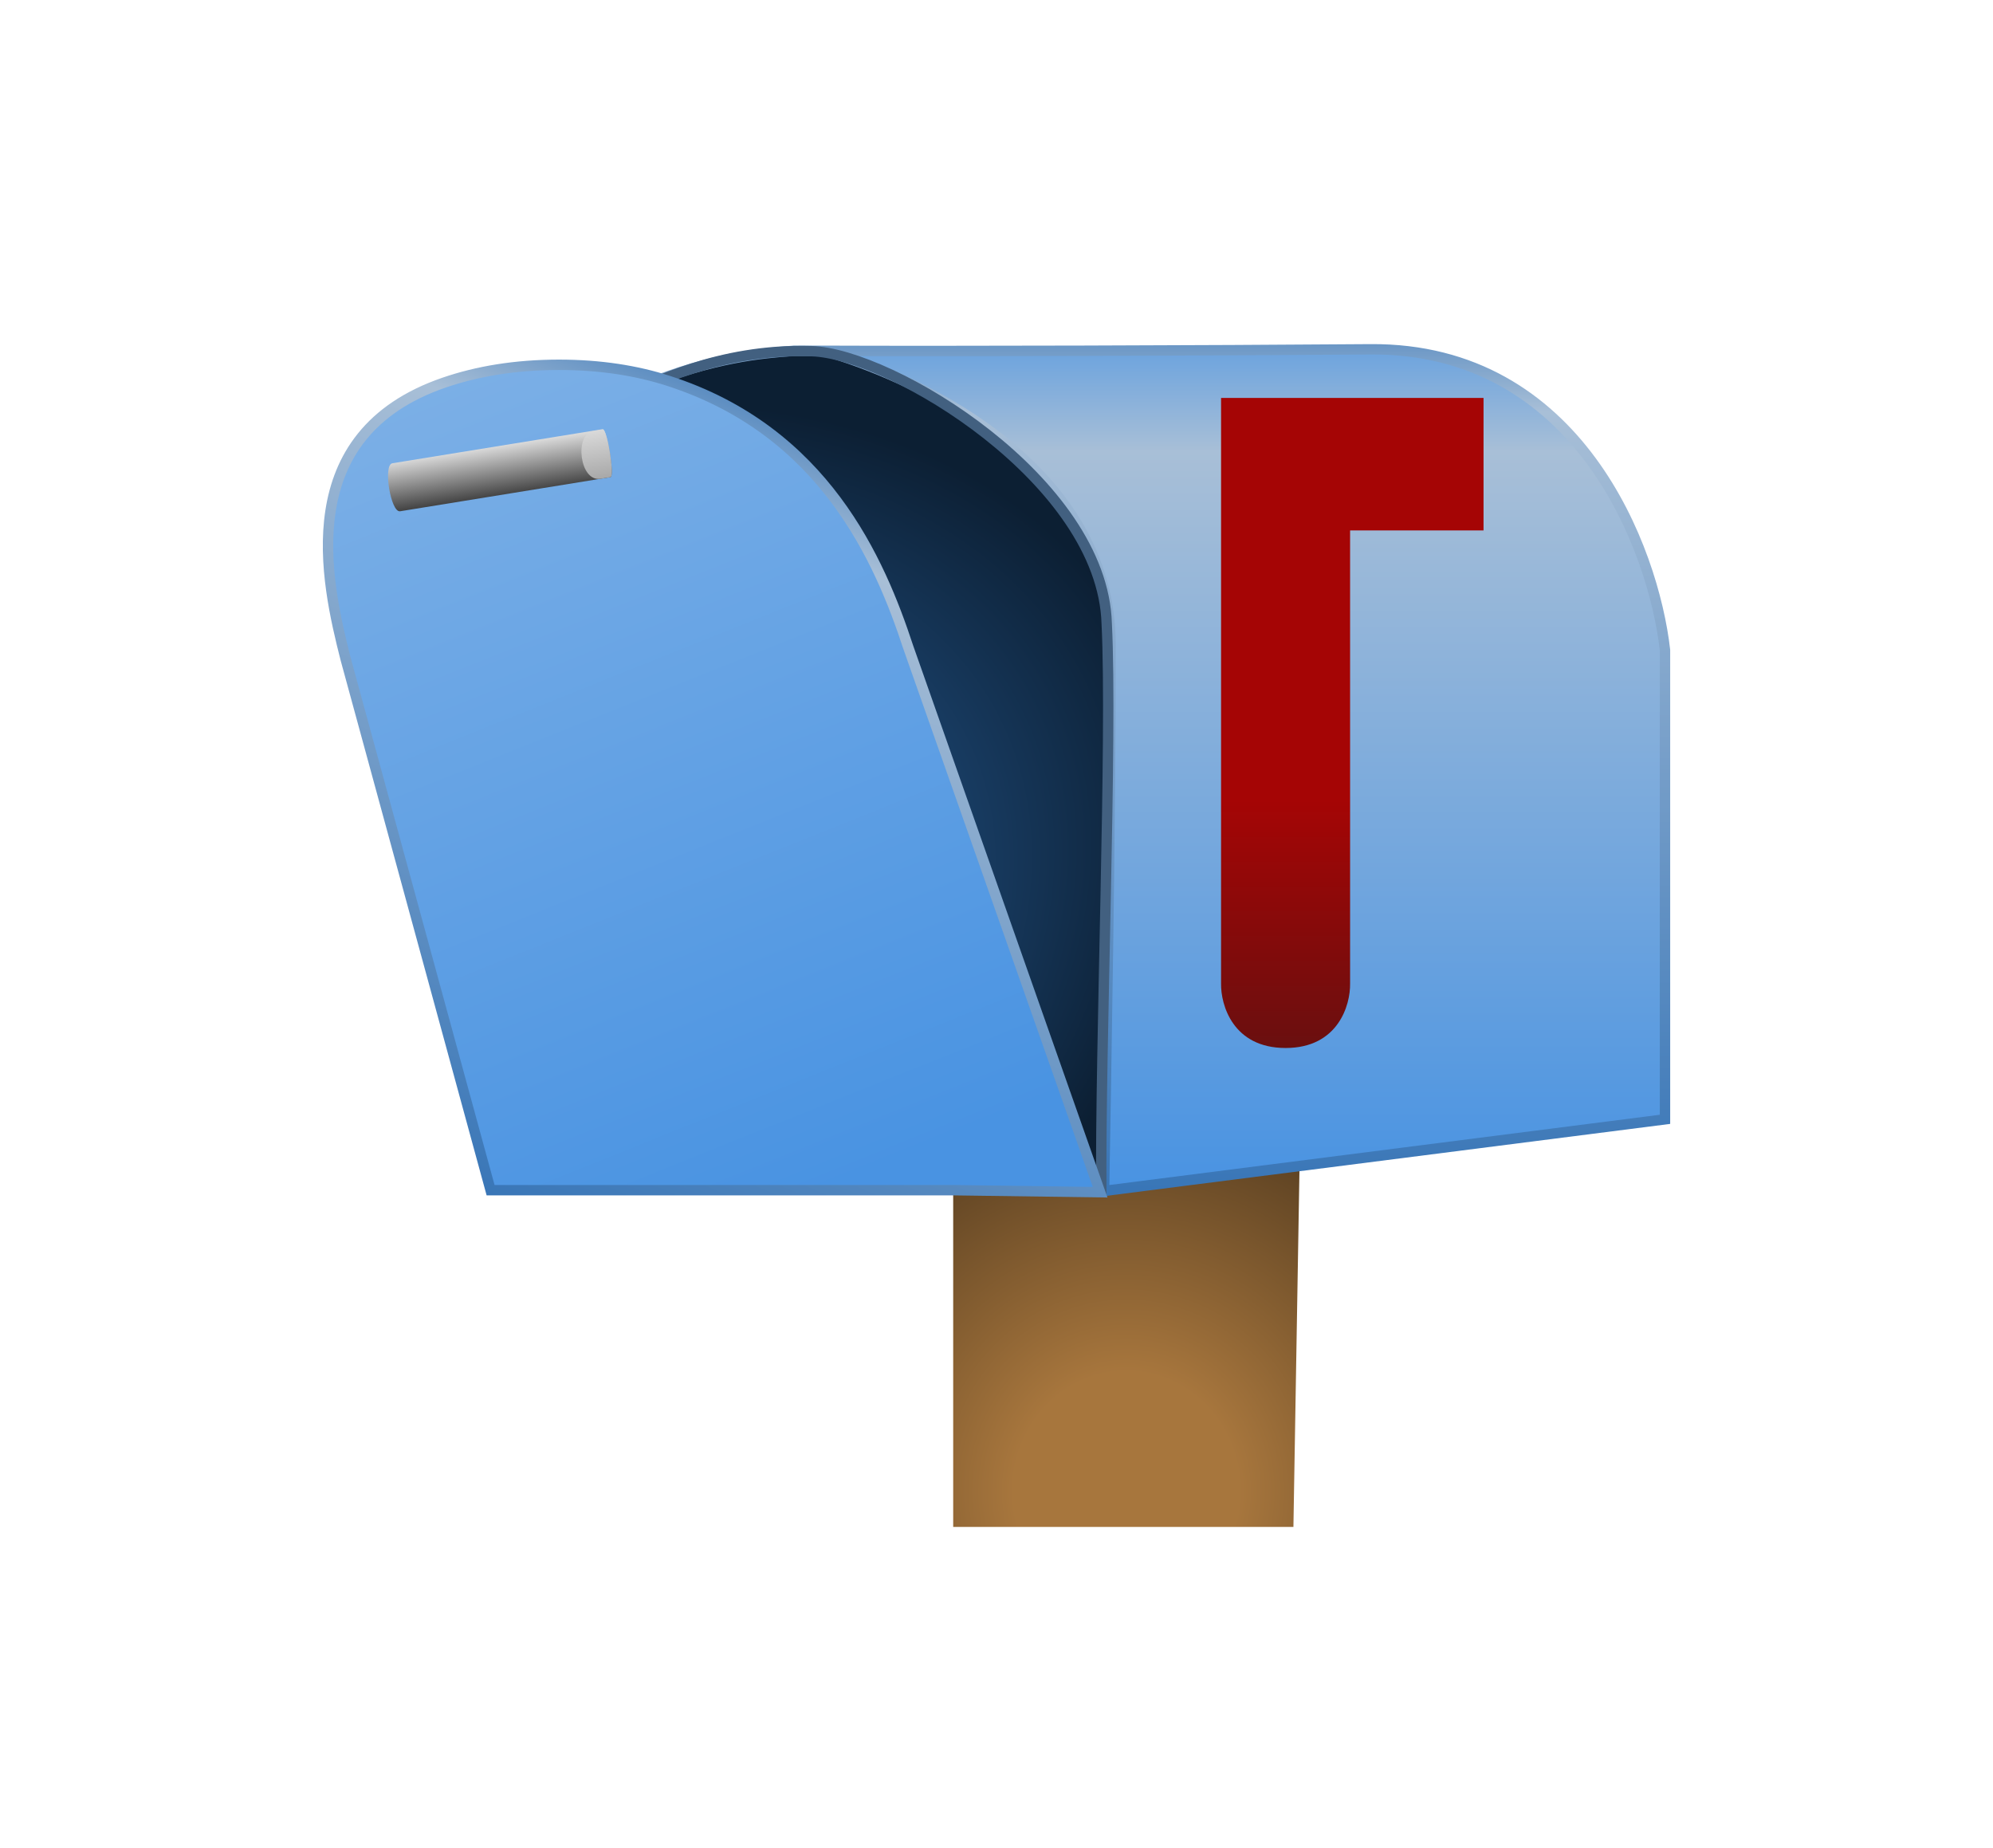 <svg width="96" height="89" viewBox="0 0 96 89" fill="none" xmlns="http://www.w3.org/2000/svg">
<g filter="url(#filter0_d_17_403)">
<path d="M45.914 77.25V61.021L62.598 59.771L62.302 77.25H45.914Z" fill="url(#paint0_diamond_17_403)"/>
<path d="M53.439 34.373L53.062 61.211L23.963 30.811C24.605 27.618 28.453 21.11 38.708 20.621C48.964 20.133 52.802 29.585 53.439 34.373Z" fill="url(#paint1_radial_17_403)"/>
<path d="M80.2 57.617L53.181 61.066C53.266 56.132 53.494 43.755 53.494 34.785C53.494 25.815 43.526 21.684 39.705 20.6C45.775 20.626 57.965 20.591 66.01 20.528C76.04 20.45 79.649 30.151 80.2 35.011V57.617Z" fill="url(#paint2_linear_17_403)"/>
<path d="M30.939 22.296C34.321 20.916 36.729 20.707 38.242 20.6C39.229 20.607 38.209 20.594 39.705 20.6M39.705 20.6C45.775 20.626 57.965 20.591 66.01 20.528C76.04 20.45 79.649 30.151 80.2 35.011V57.617L53.181 61.066C53.266 56.132 53.494 43.755 53.494 34.785C53.494 25.815 43.526 21.684 39.705 20.6Z" stroke="url(#paint3_linear_17_403)" stroke-width="0.5"/>
<g filter="url(#filter1_d_17_403)">
<path d="M58.817 47.371V19.166H71.46V25.55H65.032V47.371C65.052 48.407 64.458 50.478 61.925 50.478C59.391 50.478 58.798 48.407 58.817 47.371Z" fill="url(#paint4_linear_17_403)"/>
</g>
<path d="M29.934 22.732C31.46 22.256 34.502 20.489 39.088 20.617C42.935 20.724 53.11 26.87 53.309 33.741C53.586 39.201 52.987 53.984 53.049 61.26" stroke="#426080" stroke-width="0.5"/>
<path d="M43.748 34.875L52.991 61.127L45.9 61.03H38.477H23.631L16.653 35.461C15.688 31.668 14.085 24.634 21.404 22.128C22.985 21.587 24.813 21.274 26.923 21.274C28.923 21.274 30.671 21.555 32.194 22.046C39.716 24.468 42.38 30.714 43.748 34.875Z" fill="url(#paint5_linear_17_403)" stroke="url(#paint6_linear_17_403)" stroke-width="0.5"/>
<g filter="url(#filter2_d_17_403)">
<path d="M29.029 20.671C29.244 20.632 29.62 22.948 29.404 22.983L28.93 23.06L19.274 24.626C18.818 24.7 18.443 22.388 18.899 22.314C19.651 22.192 24.379 21.425 27.92 20.851L28.555 20.748C29.146 20.652 28.558 20.748 29.029 20.671Z" fill="url(#paint7_linear_17_403)"/>
<path d="M29.404 22.983C29.62 22.948 29.248 20.652 29.032 20.692C28.561 20.768 29.149 20.672 28.558 20.768C27.664 20.913 27.908 23.226 28.93 23.06L29.404 22.983Z" fill="url(#paint8_linear_17_403)"/>
</g>
</g>
<defs>
<filter id="filter0_d_17_403" x="0.739" y="0.653" width="94.521" height="87.706" filterUnits="userSpaceOnUse" color-interpolation-filters="sRGB">
<feFlood flood-opacity="0" result="BackgroundImageFix"/>
<feColorMatrix in="SourceAlpha" type="matrix" values="0 0 0 0 0 0 0 0 0 0 0 0 0 0 0 0 0 0 127 0" result="hardAlpha"/>
<feOffset dy="-3.703"/>
<feGaussianBlur stdDeviation="7.405"/>
<feComposite in2="hardAlpha" operator="out"/>
<feColorMatrix type="matrix" values="0 0 0 0 0 0 0 0 0 0 0 0 0 0 0 0 0 0 0.25 0"/>
<feBlend mode="normal" in2="BackgroundImageFix" result="effect1_dropShadow_17_403"/>
<feBlend mode="normal" in="SourceGraphic" in2="effect1_dropShadow_17_403" result="shape"/>
</filter>
<filter id="filter1_d_17_403" x="52.852" y="16.904" width="24.573" height="43.242" filterUnits="userSpaceOnUse" color-interpolation-filters="sRGB">
<feFlood flood-opacity="0" result="BackgroundImageFix"/>
<feColorMatrix in="SourceAlpha" type="matrix" values="0 0 0 0 0 0 0 0 0 0 0 0 0 0 0 0 0 0 127 0" result="hardAlpha"/>
<feOffset dy="3.703"/>
<feGaussianBlur stdDeviation="2.982"/>
<feComposite in2="hardAlpha" operator="out"/>
<feColorMatrix type="matrix" values="0 0 0 0 0 0 0 0 0 0 0 0 0 0 0 0 0 0 0.37 0"/>
<feBlend mode="normal" in2="BackgroundImageFix" result="effect1_dropShadow_17_403"/>
<feBlend mode="normal" in="SourceGraphic" in2="effect1_dropShadow_17_403" result="shape"/>
</filter>
<filter id="filter2_d_17_403" x="14.989" y="20.671" width="18.182" height="11.363" filterUnits="userSpaceOnUse" color-interpolation-filters="sRGB">
<feFlood flood-opacity="0" result="BackgroundImageFix"/>
<feColorMatrix in="SourceAlpha" type="matrix" values="0 0 0 0 0 0 0 0 0 0 0 0 0 0 0 0 0 0 127 0" result="hardAlpha"/>
<feOffset dy="3.703"/>
<feGaussianBlur stdDeviation="1.851"/>
<feComposite in2="hardAlpha" operator="out"/>
<feColorMatrix type="matrix" values="0 0 0 0 0 0 0 0 0 0 0 0 0 0 0 0 0 0 0.16 0"/>
<feBlend mode="normal" in2="BackgroundImageFix" result="effect1_dropShadow_17_403"/>
<feBlend mode="normal" in="SourceGraphic" in2="effect1_dropShadow_17_403" result="shape"/>
</filter>
<radialGradient id="paint0_diamond_17_403" cx="0" cy="0" r="1" gradientUnits="userSpaceOnUse" gradientTransform="translate(54.256 75.498) rotate(90) scale(23.009 21.962)">
<stop offset="0.248" stop-color="#A7763D"/>
<stop offset="1" stop-color="#412E18"/>
</radialGradient>
<radialGradient id="paint1_radial_17_403" cx="0" cy="0" r="1" gradientUnits="userSpaceOnUse" gradientTransform="translate(24.401 50.107) rotate(-26.066) scale(36.556 26.653)">
<stop stop-color="#327BC9"/>
<stop offset="0.935" stop-color="#0C1F33"/>
</radialGradient>
<linearGradient id="paint2_linear_17_403" x1="55.569" y1="17.656" x2="55.569" y2="60.992" gradientUnits="userSpaceOnUse">
<stop stop-color="#4993E2"/>
<stop offset="0.18" stop-color="#A8BFD7"/>
<stop offset="1" stop-color="#4993E2"/>
</linearGradient>
<linearGradient id="paint3_linear_17_403" x1="55.569" y1="17.654" x2="55.569" y2="61.026" gradientUnits="userSpaceOnUse">
<stop stop-color="#3976B7"/>
<stop offset="0.135" stop-color="#A8BFD7"/>
<stop offset="1" stop-color="#3976B7"/>
</linearGradient>
<linearGradient id="paint4_linear_17_403" x1="65.138" y1="19.166" x2="65.138" y2="50.478" gradientUnits="userSpaceOnUse">
<stop offset="0.618" stop-color="#A50505"/>
<stop offset="1" stop-color="#6A0F0F"/>
</linearGradient>
<linearGradient id="paint5_linear_17_403" x1="23.806" y1="21.274" x2="39.747" y2="61.03" gradientUnits="userSpaceOnUse">
<stop stop-color="#7BAFE6"/>
<stop offset="1" stop-color="#4993E2"/>
</linearGradient>
<linearGradient id="paint6_linear_17_403" x1="39.797" y1="22.395" x2="23.195" y2="61.128" gradientUnits="userSpaceOnUse">
<stop stop-color="#3976B7"/>
<stop offset="0.175" stop-color="#A8BFD7"/>
<stop offset="1" stop-color="#3976B7"/>
</linearGradient>
<linearGradient id="paint7_linear_17_403" x1="24.58" y1="21.408" x2="24.931" y2="23.725" gradientUnits="userSpaceOnUse">
<stop stop-color="#D9D9D9"/>
<stop offset="1" stop-color="#454545"/>
</linearGradient>
<linearGradient id="paint8_linear_17_403" x1="28.517" y1="20.775" x2="28.888" y2="23.067" gradientUnits="userSpaceOnUse">
<stop stop-color="#D9D9D9"/>
<stop offset="1" stop-color="#A8A8A8"/>
</linearGradient>
</defs>
</svg>
